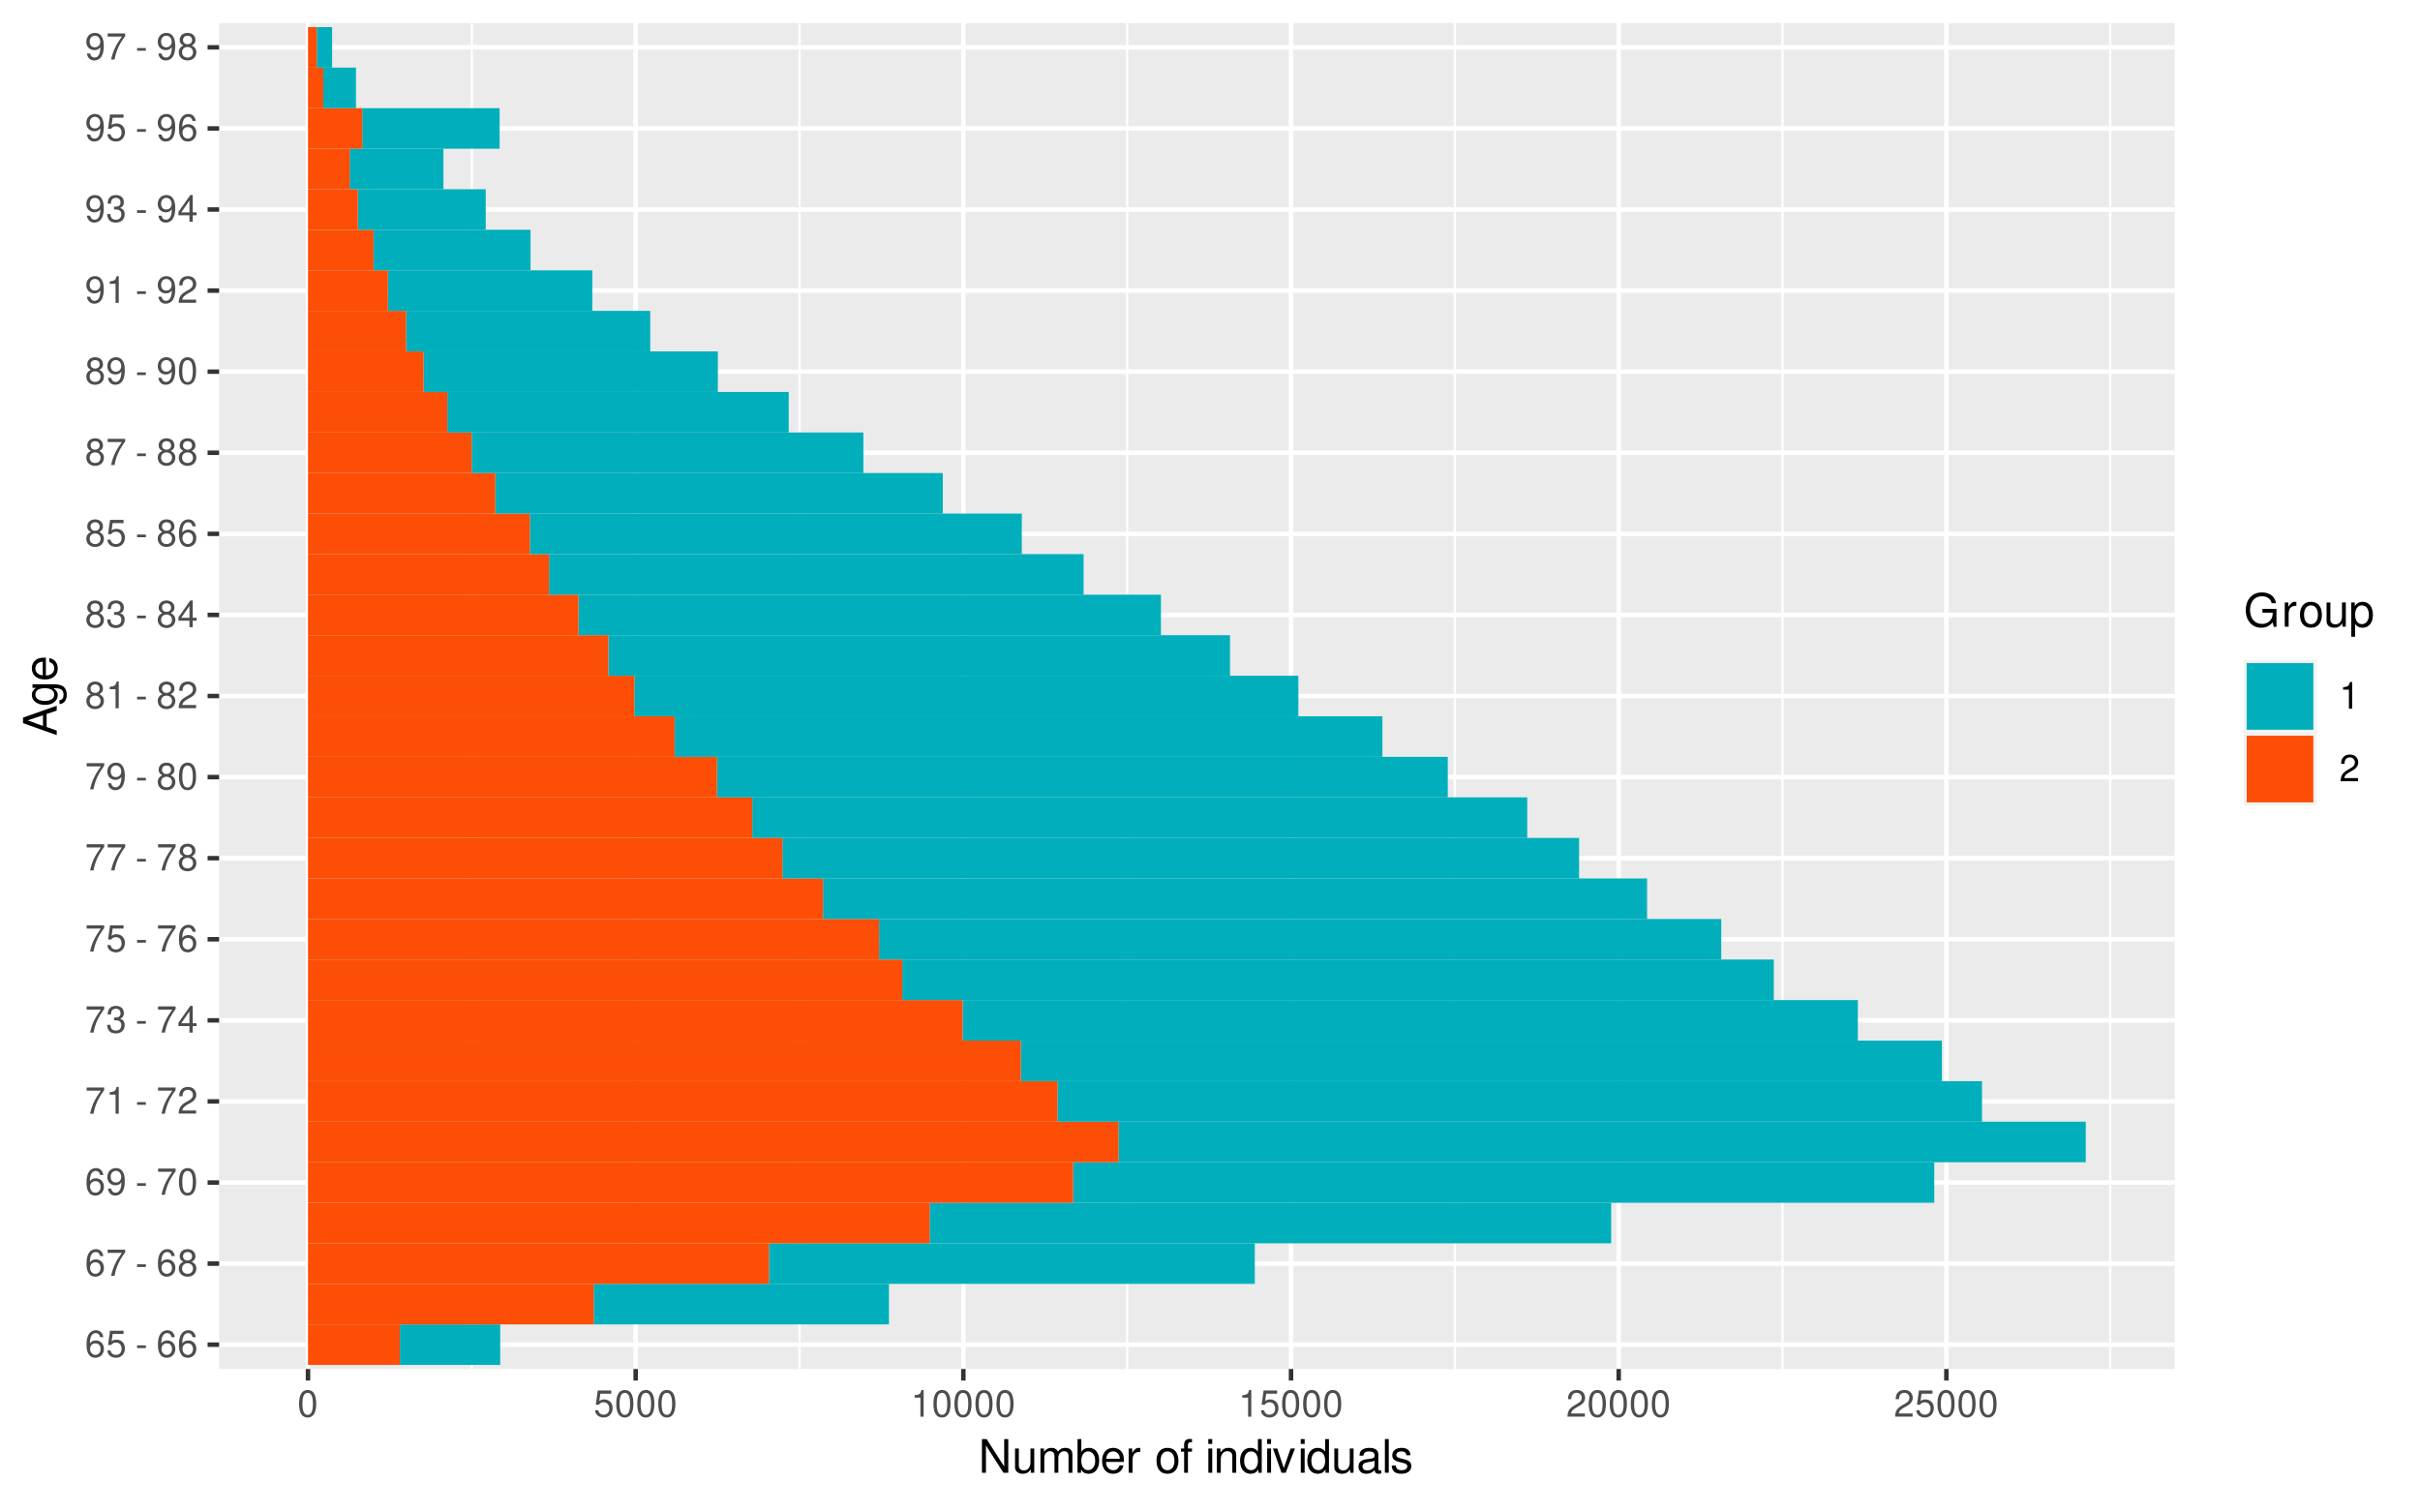 <?xml version="1.0" encoding="UTF-8"?>
<svg xmlns="http://www.w3.org/2000/svg" xmlns:xlink="http://www.w3.org/1999/xlink" width="576" height="360" viewBox="0 0 576 360">
<defs>
<g>
<g id="glyph-0-0">
<path d="M 4.375 -4.703 C 4.234 -5.75 3.562 -6.359 2.609 -6.359 C 1.922 -6.359 1.312 -6.031 0.938 -5.453 C 0.547 -4.828 0.375 -4.062 0.375 -2.906 C 0.375 -1.828 0.531 -1.156 0.906 -0.594 C 1.234 -0.078 1.781 0.203 2.469 0.203 C 3.656 0.203 4.516 -0.688 4.516 -1.922 C 4.516 -3.094 3.719 -3.922 2.609 -3.922 C 1.984 -3.922 1.5 -3.688 1.172 -3.234 C 1.172 -4.797 1.672 -5.672 2.562 -5.672 C 3.109 -5.672 3.484 -5.328 3.609 -4.703 Z M 2.5 -3.234 C 3.25 -3.234 3.719 -2.703 3.719 -1.859 C 3.719 -1.062 3.188 -0.484 2.484 -0.484 C 1.766 -0.484 1.219 -1.094 1.219 -1.906 C 1.219 -2.688 1.734 -3.234 2.5 -3.234 Z M 2.5 -3.234 "/>
</g>
<g id="glyph-0-1">
<path d="M 4.188 -6.234 L 0.969 -6.234 L 0.5 -2.844 L 1.219 -2.844 C 1.578 -3.266 1.875 -3.422 2.359 -3.422 C 3.203 -3.422 3.719 -2.844 3.719 -1.922 C 3.719 -1.031 3.203 -0.484 2.359 -0.484 C 1.688 -0.484 1.266 -0.828 1.078 -1.531 L 0.312 -1.531 C 0.406 -1.016 0.5 -0.781 0.688 -0.547 C 1.031 -0.078 1.672 0.203 2.375 0.203 C 3.641 0.203 4.516 -0.719 4.516 -2.031 C 4.516 -3.266 3.688 -4.109 2.5 -4.109 C 2.062 -4.109 1.703 -4 1.344 -3.734 L 1.594 -5.469 L 4.188 -5.469 Z M 4.188 -6.234 "/>
</g>
<g id="glyph-0-2">
</g>
<g id="glyph-0-3">
<path d="M 2.5 -2.75 L 0.406 -2.75 L 0.406 -2.109 L 2.5 -2.109 Z M 2.5 -2.75 "/>
</g>
<g id="glyph-0-4">
<path d="M 4.578 -6.234 L 0.406 -6.234 L 0.406 -5.469 L 3.781 -5.469 C 2.281 -3.359 1.688 -2.047 1.219 0 L 2.047 0 C 2.391 -2 3.172 -3.719 4.578 -5.594 Z M 4.578 -6.234 "/>
</g>
<g id="glyph-0-5">
<path d="M 3.438 -3.359 C 4.094 -3.75 4.297 -4.062 4.297 -4.656 C 4.297 -5.672 3.531 -6.359 2.422 -6.359 C 1.312 -6.359 0.547 -5.672 0.547 -4.672 C 0.547 -4.062 0.75 -3.75 1.391 -3.359 C 0.672 -2.984 0.328 -2.469 0.328 -1.766 C 0.328 -0.609 1.172 0.203 2.422 0.203 C 3.656 0.203 4.516 -0.609 4.516 -1.766 C 4.516 -2.469 4.156 -2.984 3.438 -3.359 Z M 2.422 -5.672 C 3.078 -5.672 3.5 -5.281 3.5 -4.641 C 3.5 -4.047 3.062 -3.656 2.422 -3.656 C 1.766 -3.656 1.344 -4.047 1.344 -4.656 C 1.344 -5.281 1.766 -5.672 2.422 -5.672 Z M 2.422 -3 C 3.188 -3 3.719 -2.484 3.719 -1.75 C 3.719 -0.984 3.203 -0.484 2.406 -0.484 C 1.641 -0.484 1.125 -1 1.125 -1.734 C 1.125 -2.5 1.641 -3 2.422 -3 Z M 2.422 -3 "/>
</g>
<g id="glyph-0-6">
<path d="M 0.469 -1.453 C 0.609 -0.406 1.281 0.203 2.234 0.203 C 2.922 0.203 3.547 -0.125 3.922 -0.703 C 4.297 -1.328 4.484 -2.109 4.484 -3.25 C 4.484 -4.328 4.312 -5 3.953 -5.562 C 3.609 -6.094 3.062 -6.359 2.375 -6.359 C 1.188 -6.359 0.328 -5.469 0.328 -4.234 C 0.328 -3.062 1.125 -2.25 2.25 -2.25 C 2.844 -2.25 3.281 -2.453 3.672 -2.938 C 3.672 -1.359 3.172 -0.484 2.281 -0.484 C 1.734 -0.484 1.359 -0.828 1.234 -1.453 Z M 2.359 -5.688 C 3.094 -5.688 3.641 -5.078 3.641 -4.25 C 3.641 -3.469 3.109 -2.922 2.344 -2.922 C 1.594 -2.922 1.125 -3.453 1.125 -4.297 C 1.125 -5.109 1.641 -5.688 2.359 -5.688 Z M 2.359 -5.688 "/>
</g>
<g id="glyph-0-7">
<path d="M 2.422 -6.359 C 1.844 -6.359 1.312 -6.094 0.984 -5.672 C 0.578 -5.109 0.375 -4.25 0.375 -3.078 C 0.375 -0.938 1.078 0.203 2.422 0.203 C 3.734 0.203 4.453 -0.938 4.453 -3.031 C 4.453 -4.25 4.266 -5.078 3.859 -5.672 C 3.531 -6.109 3.016 -6.359 2.422 -6.359 Z M 2.422 -5.672 C 3.25 -5.672 3.672 -4.828 3.672 -3.094 C 3.672 -1.281 3.266 -0.438 2.406 -0.438 C 1.578 -0.438 1.172 -1.312 1.172 -3.062 C 1.172 -4.828 1.578 -5.672 2.422 -5.672 Z M 2.422 -5.672 "/>
</g>
<g id="glyph-0-8">
<path d="M 2.281 -4.531 L 2.281 0 L 3.047 0 L 3.047 -6.359 L 2.547 -6.359 C 2.266 -5.391 2.094 -5.25 0.891 -5.094 L 0.891 -4.531 Z M 2.281 -4.531 "/>
</g>
<g id="glyph-0-9">
<path d="M 4.453 -0.766 L 1.172 -0.766 C 1.25 -1.297 1.531 -1.625 2.297 -2.094 L 3.172 -2.594 C 4.047 -3.062 4.5 -3.719 4.5 -4.5 C 4.5 -5.031 4.281 -5.531 3.922 -5.875 C 3.547 -6.203 3.094 -6.359 2.5 -6.359 C 1.703 -6.359 1.125 -6.078 0.781 -5.531 C 0.547 -5.203 0.453 -4.797 0.438 -4.156 L 1.219 -4.156 C 1.234 -4.594 1.297 -4.844 1.406 -5.062 C 1.594 -5.438 2 -5.688 2.469 -5.688 C 3.172 -5.688 3.703 -5.172 3.703 -4.484 C 3.703 -3.969 3.406 -3.531 2.859 -3.219 L 2.047 -2.75 C 0.75 -2 0.375 -1.406 0.297 -0.016 L 4.453 -0.016 Z M 4.453 -0.766 "/>
</g>
<g id="glyph-0-10">
<path d="M 1.938 -2.922 L 2.359 -2.922 C 3.203 -2.922 3.656 -2.531 3.656 -1.766 C 3.656 -0.969 3.172 -0.484 2.375 -0.484 C 1.516 -0.484 1.109 -0.922 1.062 -1.844 L 0.281 -1.844 C 0.312 -1.344 0.406 -1 0.547 -0.719 C 0.875 -0.109 1.484 0.203 2.344 0.203 C 3.625 0.203 4.453 -0.578 4.453 -1.781 C 4.453 -2.594 4.141 -3.031 3.391 -3.297 C 3.969 -3.531 4.266 -3.969 4.266 -4.609 C 4.266 -5.703 3.547 -6.359 2.359 -6.359 C 1.109 -6.359 0.438 -5.656 0.406 -4.312 L 1.188 -4.312 C 1.203 -4.703 1.234 -4.922 1.328 -5.109 C 1.5 -5.469 1.891 -5.688 2.375 -5.688 C 3.062 -5.688 3.469 -5.266 3.469 -4.578 C 3.469 -4.141 3.312 -3.859 2.969 -3.719 C 2.766 -3.625 2.484 -3.594 1.938 -3.578 Z M 1.938 -2.922 "/>
</g>
<g id="glyph-0-11">
<path d="M 2.875 -1.547 L 2.875 0 L 3.656 0 L 3.656 -1.547 L 4.578 -1.547 L 4.578 -2.234 L 3.656 -2.234 L 3.656 -6.359 L 3.078 -6.359 L 0.25 -2.359 L 0.25 -1.547 Z M 2.875 -2.234 L 0.922 -2.234 L 2.875 -5.047 Z M 2.875 -2.234 "/>
</g>
<g id="glyph-1-0">
<path d="M 7.109 -8.016 L 6.141 -8.016 L 6.141 -1.469 L 1.953 -8.016 L 0.844 -8.016 L 0.844 0 L 1.797 0 L 1.797 -6.5 L 5.953 0 L 7.109 0 Z M 7.109 -8.016 "/>
</g>
<g id="glyph-1-1">
<path d="M 5.297 0 L 5.297 -5.766 L 4.391 -5.766 L 4.391 -2.5 C 4.391 -1.312 3.766 -0.547 2.812 -0.547 C 2.094 -0.547 1.625 -0.984 1.625 -1.688 L 1.625 -5.766 L 0.719 -5.766 L 0.719 -1.312 C 0.719 -0.359 1.438 0.25 2.547 0.25 C 3.406 0.25 3.938 -0.047 4.484 -0.797 L 4.484 0 Z M 5.297 0 "/>
</g>
<g id="glyph-1-2">
<path d="M 0.766 -5.766 L 0.766 0 L 1.688 0 L 1.688 -3.625 C 1.688 -4.453 2.297 -5.125 3.047 -5.125 C 3.734 -5.125 4.109 -4.703 4.109 -3.969 L 4.109 0 L 5.031 0 L 5.031 -3.625 C 5.031 -4.453 5.641 -5.125 6.391 -5.125 C 7.062 -5.125 7.453 -4.703 7.453 -3.969 L 7.453 0 L 8.375 0 L 8.375 -4.328 C 8.375 -5.359 7.781 -5.922 6.703 -5.922 C 5.938 -5.922 5.484 -5.703 4.938 -5.047 C 4.594 -5.672 4.141 -5.922 3.391 -5.922 C 2.625 -5.922 2.094 -5.641 1.609 -4.953 L 1.609 -5.766 Z M 0.766 -5.766 "/>
</g>
<g id="glyph-1-3">
<path d="M 0.594 -8.016 L 0.594 0 L 1.422 0 L 1.422 -0.734 C 1.859 -0.062 2.438 0.25 3.25 0.25 C 4.766 0.25 5.75 -0.984 5.75 -2.906 C 5.75 -4.781 4.812 -5.922 3.281 -5.922 C 2.5 -5.922 1.938 -5.625 1.5 -4.984 L 1.5 -8.016 Z M 3.109 -5.078 C 4.141 -5.078 4.797 -4.188 4.797 -2.812 C 4.797 -1.5 4.109 -0.609 3.109 -0.609 C 2.141 -0.609 1.5 -1.484 1.5 -2.844 C 1.5 -4.188 2.141 -5.078 3.109 -5.078 Z M 3.109 -5.078 "/>
</g>
<g id="glyph-1-4">
<path d="M 5.641 -2.578 C 5.641 -3.453 5.578 -3.984 5.406 -4.406 C 5.031 -5.359 4.156 -5.922 3.078 -5.922 C 1.469 -5.922 0.438 -4.703 0.438 -2.812 C 0.438 -0.906 1.438 0.25 3.062 0.25 C 4.375 0.25 5.297 -0.5 5.516 -1.75 L 4.594 -1.75 C 4.344 -0.984 3.828 -0.594 3.094 -0.594 C 2.516 -0.594 2.016 -0.859 1.703 -1.344 C 1.484 -1.672 1.406 -2 1.391 -2.578 Z M 1.422 -3.328 C 1.5 -4.391 2.141 -5.078 3.062 -5.078 C 4 -5.078 4.656 -4.359 4.656 -3.328 Z M 1.422 -3.328 "/>
</g>
<g id="glyph-1-5">
<path d="M 0.766 -5.766 L 0.766 0 L 1.688 0 L 1.688 -2.984 C 1.688 -4.375 2.266 -5 3.531 -4.969 L 3.531 -5.891 C 3.375 -5.922 3.281 -5.922 3.172 -5.922 C 2.578 -5.922 2.141 -5.578 1.609 -4.719 L 1.609 -5.766 Z M 0.766 -5.766 "/>
</g>
<g id="glyph-1-6">
</g>
<g id="glyph-1-7">
<path d="M 2.984 -5.922 C 1.359 -5.922 0.391 -4.781 0.391 -2.844 C 0.391 -0.891 1.359 0.25 3 0.25 C 4.625 0.25 5.609 -0.906 5.609 -2.797 C 5.609 -4.797 4.656 -5.922 2.984 -5.922 Z M 3 -5.078 C 4.031 -5.078 4.656 -4.234 4.656 -2.812 C 4.656 -1.438 4.016 -0.594 3 -0.594 C 1.984 -0.594 1.359 -1.438 1.359 -2.844 C 1.359 -4.234 1.984 -5.078 3 -5.078 Z M 3 -5.078 "/>
</g>
<g id="glyph-1-8">
<path d="M 2.844 -5.766 L 1.875 -5.766 L 1.875 -6.672 C 1.875 -7.047 2.094 -7.25 2.516 -7.25 C 2.594 -7.25 2.625 -7.25 2.844 -7.234 L 2.844 -8 C 2.625 -8.047 2.516 -8.047 2.328 -8.047 C 1.469 -8.047 0.969 -7.562 0.969 -6.75 L 0.969 -5.766 L 0.203 -5.766 L 0.203 -5.016 L 0.969 -5.016 L 0.969 0 L 1.875 0 L 1.875 -5.016 L 2.844 -5.016 Z M 2.844 -5.766 "/>
</g>
<g id="glyph-1-9">
<path d="M 1.656 -5.766 L 0.734 -5.766 L 0.734 0 L 1.656 0 Z M 1.656 -8.016 L 0.719 -8.016 L 0.719 -6.859 L 1.656 -6.859 Z M 1.656 -8.016 "/>
</g>
<g id="glyph-1-10">
<path d="M 0.766 -5.766 L 0.766 0 L 1.688 0 L 1.688 -3.172 C 1.688 -4.359 2.312 -5.125 3.25 -5.125 C 3.984 -5.125 4.438 -4.688 4.438 -4 L 4.438 0 L 5.359 0 L 5.359 -4.359 C 5.359 -5.312 4.641 -5.922 3.531 -5.922 C 2.672 -5.922 2.125 -5.594 1.609 -4.797 L 1.609 -5.766 Z M 0.766 -5.766 "/>
</g>
<g id="glyph-1-11">
<path d="M 5.438 -8.016 L 4.531 -8.016 L 4.531 -5.031 C 4.141 -5.625 3.531 -5.922 2.766 -5.922 C 1.266 -5.922 0.281 -4.734 0.281 -2.891 C 0.281 -0.953 1.234 0.25 2.797 0.25 C 3.594 0.25 4.141 -0.047 4.625 -0.766 L 4.625 0 L 5.438 0 Z M 2.922 -5.078 C 3.906 -5.078 4.531 -4.203 4.531 -2.812 C 4.531 -1.484 3.891 -0.609 2.922 -0.609 C 1.906 -0.609 1.25 -1.5 1.25 -2.844 C 1.25 -4.188 1.906 -5.078 2.922 -5.078 Z M 2.922 -5.078 "/>
</g>
<g id="glyph-1-12">
<path d="M 3.141 0 L 5.344 -5.766 L 4.312 -5.766 L 2.688 -1.094 L 1.141 -5.766 L 0.109 -5.766 L 2.141 0 Z M 3.141 0 "/>
</g>
<g id="glyph-1-13">
<path d="M 5.891 -0.531 C 5.781 -0.516 5.734 -0.516 5.688 -0.516 C 5.375 -0.516 5.188 -0.688 5.188 -0.969 L 5.188 -4.359 C 5.188 -5.375 4.438 -5.922 3.031 -5.922 C 2.172 -5.922 1.5 -5.688 1.109 -5.266 C 0.844 -4.969 0.734 -4.625 0.719 -4.062 L 1.641 -4.062 C 1.719 -4.766 2.141 -5.078 2.984 -5.078 C 3.828 -5.078 4.281 -4.781 4.281 -4.219 L 4.281 -3.984 C 4.266 -3.594 4.062 -3.438 3.328 -3.344 C 2.031 -3.172 1.828 -3.141 1.469 -2.984 C 0.797 -2.703 0.469 -2.203 0.469 -1.453 C 0.469 -0.406 1.188 0.25 2.359 0.25 C 3.078 0.25 3.656 0 4.312 -0.594 C 4.375 0 4.656 0.25 5.266 0.25 C 5.453 0.25 5.578 0.234 5.891 0.156 Z M 4.281 -1.812 C 4.281 -1.5 4.188 -1.312 3.922 -1.062 C 3.547 -0.719 3.094 -0.547 2.547 -0.547 C 1.844 -0.547 1.422 -0.891 1.422 -1.469 C 1.422 -2.078 1.812 -2.391 2.812 -2.531 C 3.781 -2.656 3.969 -2.703 4.281 -2.844 Z M 4.281 -1.812 "/>
</g>
<g id="glyph-1-14">
<path d="M 1.672 -8.016 L 0.75 -8.016 L 0.75 0 L 1.672 0 Z M 1.672 -8.016 "/>
</g>
<g id="glyph-1-15">
<path d="M 4.812 -4.156 C 4.812 -5.297 4.062 -5.922 2.734 -5.922 C 1.391 -5.922 0.516 -5.234 0.516 -4.172 C 0.516 -3.266 0.984 -2.844 2.344 -2.516 L 3.203 -2.297 C 3.844 -2.141 4.094 -1.906 4.094 -1.5 C 4.094 -0.953 3.547 -0.594 2.75 -0.594 C 2.25 -0.594 1.844 -0.734 1.609 -0.984 C 1.469 -1.141 1.391 -1.312 1.344 -1.719 L 0.375 -1.719 C 0.422 -0.391 1.172 0.25 2.672 0.25 C 4.125 0.25 5.047 -0.469 5.047 -1.578 C 5.047 -2.438 4.562 -2.906 3.422 -3.172 L 2.547 -3.391 C 1.797 -3.562 1.469 -3.812 1.469 -4.219 C 1.469 -4.75 1.953 -5.078 2.688 -5.078 C 3.438 -5.078 3.828 -4.766 3.844 -4.156 Z M 4.812 -4.156 "/>
</g>
<g id="glyph-1-16">
<path d="M 7.797 -4.234 L 4.453 -4.234 L 4.453 -3.328 L 6.891 -3.328 L 6.891 -3.109 C 6.891 -1.688 5.844 -0.656 4.375 -0.656 C 3.562 -0.656 2.828 -0.953 2.359 -1.469 C 1.828 -2.031 1.5 -2.984 1.5 -3.984 C 1.5 -5.953 2.625 -7.25 4.328 -7.25 C 5.547 -7.25 6.422 -6.625 6.641 -5.594 L 7.688 -5.594 C 7.406 -7.219 6.172 -8.156 4.328 -8.156 C 3.359 -8.156 2.562 -7.891 1.938 -7.375 C 1 -6.609 0.484 -5.375 0.484 -3.922 C 0.484 -1.469 1.984 0.25 4.156 0.25 C 5.25 0.25 6.109 -0.156 6.891 -1.016 L 7.156 0.047 L 7.797 0.047 Z M 7.797 -4.234 "/>
</g>
<g id="glyph-1-17">
<path d="M 0.594 2.391 L 1.516 2.391 L 1.516 -0.609 C 2 -0.016 2.547 0.25 3.281 0.25 C 4.781 0.25 5.75 -0.953 5.75 -2.781 C 5.75 -4.719 4.812 -5.922 3.281 -5.922 C 2.5 -5.922 1.875 -5.578 1.438 -4.891 L 1.438 -5.766 L 0.594 -5.766 Z M 3.125 -5.078 C 4.141 -5.078 4.797 -4.188 4.797 -2.812 C 4.797 -1.5 4.125 -0.609 3.125 -0.609 C 2.141 -0.609 1.516 -1.484 1.516 -2.844 C 1.516 -4.188 2.141 -5.078 3.125 -5.078 Z M 3.125 -5.078 "/>
</g>
<g id="glyph-2-0">
<path d="M -2.406 -5.219 L 0 -6.031 L 0 -7.188 L -8.016 -4.359 L -8.016 -3.047 L 0 -0.188 L 0 -1.281 L -2.406 -2.125 Z M -3.266 -4.922 L -3.266 -2.375 L -6.922 -3.703 Z M -3.266 -4.922 "/>
</g>
<g id="glyph-2-1">
<path d="M -5.766 -4.438 L -4.922 -4.438 C -5.625 -3.984 -5.922 -3.469 -5.922 -2.75 C -5.922 -1.359 -4.625 -0.391 -2.781 -0.391 C -1.812 -0.391 -1.109 -0.609 -0.531 -1.109 C -0.016 -1.547 0.25 -2.094 0.25 -2.688 C 0.25 -3.375 -0.062 -3.875 -0.781 -4.359 L -0.484 -4.359 C 1.062 -4.359 1.625 -3.922 1.625 -2.781 C 1.625 -2 1.312 -1.594 0.656 -1.5 L 0.656 -0.578 C 1.734 -0.656 2.391 -1.5 2.391 -2.766 C 2.391 -3.609 2.125 -4.312 1.656 -4.688 C 1.125 -5.125 0.406 -5.297 -0.953 -5.297 L -5.766 -5.297 Z M -5.078 -2.844 C -5.078 -3.812 -4.266 -4.359 -2.812 -4.359 C -1.406 -4.359 -0.594 -3.797 -0.594 -2.844 C -0.594 -1.891 -1.422 -1.344 -2.844 -1.344 C -4.25 -1.344 -5.078 -1.891 -5.078 -2.844 Z M -5.078 -2.844 "/>
</g>
<g id="glyph-2-2">
<path d="M -2.578 -5.641 C -3.453 -5.641 -3.984 -5.578 -4.406 -5.406 C -5.359 -5.031 -5.922 -4.156 -5.922 -3.078 C -5.922 -1.469 -4.703 -0.438 -2.812 -0.438 C -0.906 -0.438 0.25 -1.438 0.25 -3.062 C 0.25 -4.375 -0.5 -5.297 -1.75 -5.516 L -1.75 -4.594 C -0.984 -4.344 -0.594 -3.828 -0.594 -3.094 C -0.594 -2.516 -0.859 -2.016 -1.344 -1.703 C -1.672 -1.484 -2 -1.406 -2.578 -1.391 Z M -3.328 -1.422 C -4.391 -1.5 -5.078 -2.141 -5.078 -3.062 C -5.078 -4 -4.359 -4.656 -3.328 -4.656 Z M -3.328 -1.422 "/>
</g>
</g>
<clipPath id="clip-0">
<path clip-rule="nonzero" d="M 52.152 5.48 L 517.605 5.48 L 517.605 325.852 L 52.152 325.852 Z M 52.152 5.48 "/>
</clipPath>
<clipPath id="clip-1">
<path clip-rule="nonzero" d="M 112 5.48 L 113 5.48 L 113 325.852 L 112 325.852 Z M 112 5.48 "/>
</clipPath>
<clipPath id="clip-2">
<path clip-rule="nonzero" d="M 190 5.48 L 191 5.48 L 191 325.852 L 190 325.852 Z M 190 5.48 "/>
</clipPath>
<clipPath id="clip-3">
<path clip-rule="nonzero" d="M 268 5.48 L 269 5.48 L 269 325.852 L 268 325.852 Z M 268 5.48 "/>
</clipPath>
<clipPath id="clip-4">
<path clip-rule="nonzero" d="M 346 5.48 L 347 5.48 L 347 325.852 L 346 325.852 Z M 346 5.48 "/>
</clipPath>
<clipPath id="clip-5">
<path clip-rule="nonzero" d="M 424 5.48 L 425 5.48 L 425 325.852 L 424 325.852 Z M 424 5.48 "/>
</clipPath>
<clipPath id="clip-6">
<path clip-rule="nonzero" d="M 502 5.48 L 503 5.48 L 503 325.852 L 502 325.852 Z M 502 5.48 "/>
</clipPath>
<clipPath id="clip-7">
<path clip-rule="nonzero" d="M 52.152 319 L 517.605 319 L 517.605 321 L 52.152 321 Z M 52.152 319 "/>
</clipPath>
<clipPath id="clip-8">
<path clip-rule="nonzero" d="M 52.152 300 L 517.605 300 L 517.605 302 L 52.152 302 Z M 52.152 300 "/>
</clipPath>
<clipPath id="clip-9">
<path clip-rule="nonzero" d="M 52.152 280 L 517.605 280 L 517.605 282 L 52.152 282 Z M 52.152 280 "/>
</clipPath>
<clipPath id="clip-10">
<path clip-rule="nonzero" d="M 52.152 261 L 517.605 261 L 517.605 263 L 52.152 263 Z M 52.152 261 "/>
</clipPath>
<clipPath id="clip-11">
<path clip-rule="nonzero" d="M 52.152 242 L 517.605 242 L 517.605 244 L 52.152 244 Z M 52.152 242 "/>
</clipPath>
<clipPath id="clip-12">
<path clip-rule="nonzero" d="M 52.152 223 L 517.605 223 L 517.605 225 L 52.152 225 Z M 52.152 223 "/>
</clipPath>
<clipPath id="clip-13">
<path clip-rule="nonzero" d="M 52.152 203 L 517.605 203 L 517.605 205 L 52.152 205 Z M 52.152 203 "/>
</clipPath>
<clipPath id="clip-14">
<path clip-rule="nonzero" d="M 52.152 184 L 517.605 184 L 517.605 186 L 52.152 186 Z M 52.152 184 "/>
</clipPath>
<clipPath id="clip-15">
<path clip-rule="nonzero" d="M 52.152 165 L 517.605 165 L 517.605 167 L 52.152 167 Z M 52.152 165 "/>
</clipPath>
<clipPath id="clip-16">
<path clip-rule="nonzero" d="M 52.152 145 L 517.605 145 L 517.605 147 L 52.152 147 Z M 52.152 145 "/>
</clipPath>
<clipPath id="clip-17">
<path clip-rule="nonzero" d="M 52.152 126 L 517.605 126 L 517.605 128 L 52.152 128 Z M 52.152 126 "/>
</clipPath>
<clipPath id="clip-18">
<path clip-rule="nonzero" d="M 52.152 107 L 517.605 107 L 517.605 109 L 52.152 109 Z M 52.152 107 "/>
</clipPath>
<clipPath id="clip-19">
<path clip-rule="nonzero" d="M 52.152 87 L 517.605 87 L 517.605 90 L 52.152 90 Z M 52.152 87 "/>
</clipPath>
<clipPath id="clip-20">
<path clip-rule="nonzero" d="M 52.152 68 L 517.605 68 L 517.605 70 L 52.152 70 Z M 52.152 68 "/>
</clipPath>
<clipPath id="clip-21">
<path clip-rule="nonzero" d="M 52.152 49 L 517.605 49 L 517.605 51 L 52.152 51 Z M 52.152 49 "/>
</clipPath>
<clipPath id="clip-22">
<path clip-rule="nonzero" d="M 52.152 30 L 517.605 30 L 517.605 32 L 52.152 32 Z M 52.152 30 "/>
</clipPath>
<clipPath id="clip-23">
<path clip-rule="nonzero" d="M 52.152 10 L 517.605 10 L 517.605 12 L 52.152 12 Z M 52.152 10 "/>
</clipPath>
<clipPath id="clip-24">
<path clip-rule="nonzero" d="M 72 5.48 L 74 5.48 L 74 325.852 L 72 325.852 Z M 72 5.48 "/>
</clipPath>
<clipPath id="clip-25">
<path clip-rule="nonzero" d="M 150 5.48 L 152 5.48 L 152 325.852 L 150 325.852 Z M 150 5.48 "/>
</clipPath>
<clipPath id="clip-26">
<path clip-rule="nonzero" d="M 228 5.48 L 230 5.48 L 230 325.852 L 228 325.852 Z M 228 5.48 "/>
</clipPath>
<clipPath id="clip-27">
<path clip-rule="nonzero" d="M 306 5.48 L 308 5.48 L 308 325.852 L 306 325.852 Z M 306 5.48 "/>
</clipPath>
<clipPath id="clip-28">
<path clip-rule="nonzero" d="M 384 5.48 L 386 5.48 L 386 325.852 L 384 325.852 Z M 384 5.48 "/>
</clipPath>
<clipPath id="clip-29">
<path clip-rule="nonzero" d="M 462 5.48 L 464 5.48 L 464 325.852 L 462 325.852 Z M 462 5.48 "/>
</clipPath>
</defs>
<rect x="-57.6" y="-36" width="691.2" height="432" fill="rgb(100%, 100%, 100%)" fill-opacity="1"/>
<rect x="-57.6" y="-36" width="691.2" height="432" fill="rgb(100%, 100%, 100%)" fill-opacity="1"/>
<path fill="none" stroke-width="1.067" stroke-linecap="round" stroke-linejoin="round" stroke="rgb(100%, 100%, 100%)" stroke-opacity="1" stroke-miterlimit="10" d="M 0 360 L 576 360 L 576 0 L 0 0 Z M 0 360 "/>
<g clip-path="url(#clip-0)">
<path fill-rule="nonzero" fill="rgb(92.157%, 92.157%, 92.157%)" fill-opacity="1" d="M 52.152 325.848 L 517.605 325.848 L 517.605 5.477 L 52.152 5.477 Z M 52.152 325.848 "/>
</g>
<g clip-path="url(#clip-1)">
<path fill="none" stroke-width="0.533" stroke-linecap="butt" stroke-linejoin="round" stroke="rgb(100%, 100%, 100%)" stroke-opacity="1" stroke-miterlimit="10" d="M 112.305 325.848 L 112.305 5.48 "/>
</g>
<g clip-path="url(#clip-2)">
<path fill="none" stroke-width="0.533" stroke-linecap="butt" stroke-linejoin="round" stroke="rgb(100%, 100%, 100%)" stroke-opacity="1" stroke-miterlimit="10" d="M 190.297 325.848 L 190.297 5.48 "/>
</g>
<g clip-path="url(#clip-3)">
<path fill="none" stroke-width="0.533" stroke-linecap="butt" stroke-linejoin="round" stroke="rgb(100%, 100%, 100%)" stroke-opacity="1" stroke-miterlimit="10" d="M 268.289 325.848 L 268.289 5.48 "/>
</g>
<g clip-path="url(#clip-4)">
<path fill="none" stroke-width="0.533" stroke-linecap="butt" stroke-linejoin="round" stroke="rgb(100%, 100%, 100%)" stroke-opacity="1" stroke-miterlimit="10" d="M 346.281 325.848 L 346.281 5.48 "/>
</g>
<g clip-path="url(#clip-5)">
<path fill="none" stroke-width="0.533" stroke-linecap="butt" stroke-linejoin="round" stroke="rgb(100%, 100%, 100%)" stroke-opacity="1" stroke-miterlimit="10" d="M 424.273 325.848 L 424.273 5.48 "/>
</g>
<g clip-path="url(#clip-6)">
<path fill="none" stroke-width="0.533" stroke-linecap="butt" stroke-linejoin="round" stroke="rgb(100%, 100%, 100%)" stroke-opacity="1" stroke-miterlimit="10" d="M 502.266 325.848 L 502.266 5.48 "/>
</g>
<g clip-path="url(#clip-7)">
<path fill="none" stroke-width="1.067" stroke-linecap="butt" stroke-linejoin="round" stroke="rgb(100%, 100%, 100%)" stroke-opacity="1" stroke-miterlimit="10" d="M 52.152 320.059 L 517.602 320.059 "/>
</g>
<g clip-path="url(#clip-8)">
<path fill="none" stroke-width="1.067" stroke-linecap="butt" stroke-linejoin="round" stroke="rgb(100%, 100%, 100%)" stroke-opacity="1" stroke-miterlimit="10" d="M 52.152 300.762 L 517.602 300.762 "/>
</g>
<g clip-path="url(#clip-9)">
<path fill="none" stroke-width="1.067" stroke-linecap="butt" stroke-linejoin="round" stroke="rgb(100%, 100%, 100%)" stroke-opacity="1" stroke-miterlimit="10" d="M 52.152 281.461 L 517.602 281.461 "/>
</g>
<g clip-path="url(#clip-10)">
<path fill="none" stroke-width="1.067" stroke-linecap="butt" stroke-linejoin="round" stroke="rgb(100%, 100%, 100%)" stroke-opacity="1" stroke-miterlimit="10" d="M 52.152 262.16 L 517.602 262.16 "/>
</g>
<g clip-path="url(#clip-11)">
<path fill="none" stroke-width="1.067" stroke-linecap="butt" stroke-linejoin="round" stroke="rgb(100%, 100%, 100%)" stroke-opacity="1" stroke-miterlimit="10" d="M 52.152 242.863 L 517.602 242.863 "/>
</g>
<g clip-path="url(#clip-12)">
<path fill="none" stroke-width="1.067" stroke-linecap="butt" stroke-linejoin="round" stroke="rgb(100%, 100%, 100%)" stroke-opacity="1" stroke-miterlimit="10" d="M 52.152 223.562 L 517.602 223.562 "/>
</g>
<g clip-path="url(#clip-13)">
<path fill="none" stroke-width="1.067" stroke-linecap="butt" stroke-linejoin="round" stroke="rgb(100%, 100%, 100%)" stroke-opacity="1" stroke-miterlimit="10" d="M 52.152 204.262 L 517.602 204.262 "/>
</g>
<g clip-path="url(#clip-14)">
<path fill="none" stroke-width="1.067" stroke-linecap="butt" stroke-linejoin="round" stroke="rgb(100%, 100%, 100%)" stroke-opacity="1" stroke-miterlimit="10" d="M 52.152 184.965 L 517.602 184.965 "/>
</g>
<g clip-path="url(#clip-15)">
<path fill="none" stroke-width="1.067" stroke-linecap="butt" stroke-linejoin="round" stroke="rgb(100%, 100%, 100%)" stroke-opacity="1" stroke-miterlimit="10" d="M 52.152 165.664 L 517.602 165.664 "/>
</g>
<g clip-path="url(#clip-16)">
<path fill="none" stroke-width="1.067" stroke-linecap="butt" stroke-linejoin="round" stroke="rgb(100%, 100%, 100%)" stroke-opacity="1" stroke-miterlimit="10" d="M 52.152 146.363 L 517.602 146.363 "/>
</g>
<g clip-path="url(#clip-17)">
<path fill="none" stroke-width="1.067" stroke-linecap="butt" stroke-linejoin="round" stroke="rgb(100%, 100%, 100%)" stroke-opacity="1" stroke-miterlimit="10" d="M 52.152 127.066 L 517.602 127.066 "/>
</g>
<g clip-path="url(#clip-18)">
<path fill="none" stroke-width="1.067" stroke-linecap="butt" stroke-linejoin="round" stroke="rgb(100%, 100%, 100%)" stroke-opacity="1" stroke-miterlimit="10" d="M 52.152 107.766 L 517.602 107.766 "/>
</g>
<g clip-path="url(#clip-19)">
<path fill="none" stroke-width="1.067" stroke-linecap="butt" stroke-linejoin="round" stroke="rgb(100%, 100%, 100%)" stroke-opacity="1" stroke-miterlimit="10" d="M 52.152 88.469 L 517.602 88.469 "/>
</g>
<g clip-path="url(#clip-20)">
<path fill="none" stroke-width="1.067" stroke-linecap="butt" stroke-linejoin="round" stroke="rgb(100%, 100%, 100%)" stroke-opacity="1" stroke-miterlimit="10" d="M 52.152 69.168 L 517.602 69.168 "/>
</g>
<g clip-path="url(#clip-21)">
<path fill="none" stroke-width="1.067" stroke-linecap="butt" stroke-linejoin="round" stroke="rgb(100%, 100%, 100%)" stroke-opacity="1" stroke-miterlimit="10" d="M 52.152 49.867 L 517.602 49.867 "/>
</g>
<g clip-path="url(#clip-22)">
<path fill="none" stroke-width="1.067" stroke-linecap="butt" stroke-linejoin="round" stroke="rgb(100%, 100%, 100%)" stroke-opacity="1" stroke-miterlimit="10" d="M 52.152 30.57 L 517.602 30.57 "/>
</g>
<g clip-path="url(#clip-23)">
<path fill="none" stroke-width="1.067" stroke-linecap="butt" stroke-linejoin="round" stroke="rgb(100%, 100%, 100%)" stroke-opacity="1" stroke-miterlimit="10" d="M 52.152 11.27 L 517.602 11.27 "/>
</g>
<g clip-path="url(#clip-24)">
<path fill="none" stroke-width="1.067" stroke-linecap="butt" stroke-linejoin="round" stroke="rgb(100%, 100%, 100%)" stroke-opacity="1" stroke-miterlimit="10" d="M 73.309 325.848 L 73.309 5.48 "/>
</g>
<g clip-path="url(#clip-25)">
<path fill="none" stroke-width="1.067" stroke-linecap="butt" stroke-linejoin="round" stroke="rgb(100%, 100%, 100%)" stroke-opacity="1" stroke-miterlimit="10" d="M 151.301 325.848 L 151.301 5.48 "/>
</g>
<g clip-path="url(#clip-26)">
<path fill="none" stroke-width="1.067" stroke-linecap="butt" stroke-linejoin="round" stroke="rgb(100%, 100%, 100%)" stroke-opacity="1" stroke-miterlimit="10" d="M 229.293 325.848 L 229.293 5.48 "/>
</g>
<g clip-path="url(#clip-27)">
<path fill="none" stroke-width="1.067" stroke-linecap="butt" stroke-linejoin="round" stroke="rgb(100%, 100%, 100%)" stroke-opacity="1" stroke-miterlimit="10" d="M 307.285 325.848 L 307.285 5.48 "/>
</g>
<g clip-path="url(#clip-28)">
<path fill="none" stroke-width="1.067" stroke-linecap="butt" stroke-linejoin="round" stroke="rgb(100%, 100%, 100%)" stroke-opacity="1" stroke-miterlimit="10" d="M 385.277 325.848 L 385.277 5.48 "/>
</g>
<g clip-path="url(#clip-29)">
<path fill="none" stroke-width="1.067" stroke-linecap="butt" stroke-linejoin="round" stroke="rgb(100%, 100%, 100%)" stroke-opacity="1" stroke-miterlimit="10" d="M 463.27 325.848 L 463.27 5.48 "/>
</g>
<path fill-rule="nonzero" fill="rgb(0%, 68.627%, 73.333%)" fill-opacity="1" d="M 95.176 324.883 L 119.059 324.883 L 119.059 315.234 L 95.176 315.234 Z M 95.176 324.883 "/>
<path fill-rule="nonzero" fill="rgb(98.824%, 30.588%, 2.745%)" fill-opacity="1" d="M 73.309 324.883 L 95.176 324.883 L 95.176 315.234 L 73.309 315.234 Z M 73.309 324.883 "/>
<path fill-rule="nonzero" fill="rgb(0%, 68.627%, 73.333%)" fill-opacity="1" d="M 141.316 315.234 L 211.586 315.234 L 211.586 305.586 L 141.316 305.586 Z M 141.316 315.234 "/>
<path fill-rule="nonzero" fill="rgb(98.824%, 30.588%, 2.745%)" fill-opacity="1" d="M 73.309 315.234 L 141.316 315.234 L 141.316 305.586 L 73.309 305.586 Z M 73.309 315.234 "/>
<path fill-rule="nonzero" fill="rgb(0%, 68.627%, 73.333%)" fill-opacity="1" d="M 183.027 305.586 L 298.66 305.586 L 298.66 295.938 L 183.027 295.938 Z M 183.027 305.586 "/>
<path fill-rule="nonzero" fill="rgb(98.824%, 30.588%, 2.745%)" fill-opacity="1" d="M 73.309 305.586 L 183.027 305.586 L 183.027 295.938 L 73.309 295.938 Z M 73.309 305.586 "/>
<path fill-rule="nonzero" fill="rgb(0%, 68.627%, 73.333%)" fill-opacity="1" d="M 221.273 295.934 L 383.48 295.934 L 383.48 286.285 L 221.273 286.285 Z M 221.273 295.934 "/>
<path fill-rule="nonzero" fill="rgb(98.824%, 30.588%, 2.745%)" fill-opacity="1" d="M 73.309 295.934 L 221.273 295.934 L 221.273 286.285 L 73.309 286.285 Z M 73.309 295.934 "/>
<path fill-rule="nonzero" fill="rgb(0%, 68.627%, 73.333%)" fill-opacity="1" d="M 255.418 286.285 L 460.383 286.285 L 460.383 276.637 L 255.418 276.637 Z M 255.418 286.285 "/>
<path fill-rule="nonzero" fill="rgb(98.824%, 30.588%, 2.745%)" fill-opacity="1" d="M 73.309 286.285 L 255.422 286.285 L 255.422 276.637 L 73.309 276.637 Z M 73.309 286.285 "/>
<path fill-rule="nonzero" fill="rgb(0%, 68.627%, 73.333%)" fill-opacity="1" d="M 266.215 276.637 L 496.449 276.637 L 496.449 266.988 L 266.215 266.988 Z M 266.215 276.637 "/>
<path fill-rule="nonzero" fill="rgb(98.824%, 30.588%, 2.745%)" fill-opacity="1" d="M 73.309 276.637 L 266.215 276.637 L 266.215 266.988 L 73.309 266.988 Z M 73.309 276.637 "/>
<path fill-rule="nonzero" fill="rgb(0%, 68.627%, 73.333%)" fill-opacity="1" d="M 251.691 266.984 L 471.754 266.984 L 471.754 257.336 L 251.691 257.336 Z M 251.691 266.984 "/>
<path fill-rule="nonzero" fill="rgb(98.824%, 30.588%, 2.745%)" fill-opacity="1" d="M 73.309 266.984 L 251.691 266.984 L 251.691 257.336 L 73.309 257.336 Z M 73.309 266.984 "/>
<path fill-rule="nonzero" fill="rgb(0%, 68.627%, 73.333%)" fill-opacity="1" d="M 242.957 257.336 L 462.207 257.336 L 462.207 247.688 L 242.957 247.688 Z M 242.957 257.336 "/>
<path fill-rule="nonzero" fill="rgb(98.824%, 30.588%, 2.745%)" fill-opacity="1" d="M 73.309 257.336 L 242.957 257.336 L 242.957 247.688 L 73.309 247.688 Z M 73.309 257.336 "/>
<path fill-rule="nonzero" fill="rgb(0%, 68.627%, 73.333%)" fill-opacity="1" d="M 229.121 247.688 L 442.195 247.688 L 442.195 238.039 L 229.121 238.039 Z M 229.121 247.688 "/>
<path fill-rule="nonzero" fill="rgb(98.824%, 30.588%, 2.745%)" fill-opacity="1" d="M 73.309 247.688 L 229.121 247.688 L 229.121 238.039 L 73.309 238.039 Z M 73.309 247.688 "/>
<path fill-rule="nonzero" fill="rgb(0%, 68.627%, 73.333%)" fill-opacity="1" d="M 214.754 238.035 L 422.195 238.035 L 422.195 228.387 L 214.754 228.387 Z M 214.754 238.035 "/>
<path fill-rule="nonzero" fill="rgb(98.824%, 30.588%, 2.745%)" fill-opacity="1" d="M 73.309 238.035 L 214.754 238.035 L 214.754 228.387 L 73.309 228.387 Z M 73.309 238.035 "/>
<path fill-rule="nonzero" fill="rgb(0%, 68.627%, 73.333%)" fill-opacity="1" d="M 209.23 228.387 L 409.688 228.387 L 409.688 218.738 L 209.23 218.738 Z M 209.23 228.387 "/>
<path fill-rule="nonzero" fill="rgb(98.824%, 30.588%, 2.745%)" fill-opacity="1" d="M 73.309 228.387 L 209.234 228.387 L 209.234 218.738 L 73.309 218.738 Z M 73.309 228.387 "/>
<path fill-rule="nonzero" fill="rgb(0%, 68.627%, 73.333%)" fill-opacity="1" d="M 195.895 218.738 L 392.027 218.738 L 392.027 209.09 L 195.895 209.09 Z M 195.895 218.738 "/>
<path fill-rule="nonzero" fill="rgb(98.824%, 30.588%, 2.745%)" fill-opacity="1" d="M 73.309 218.738 L 195.898 218.738 L 195.898 209.09 L 73.309 209.09 Z M 73.309 218.738 "/>
<path fill-rule="nonzero" fill="rgb(0%, 68.627%, 73.333%)" fill-opacity="1" d="M 186.223 209.09 L 375.852 209.09 L 375.852 199.441 L 186.223 199.441 Z M 186.223 209.09 "/>
<path fill-rule="nonzero" fill="rgb(98.824%, 30.588%, 2.745%)" fill-opacity="1" d="M 73.309 209.09 L 186.227 209.09 L 186.227 199.441 L 73.309 199.441 Z M 73.309 209.09 "/>
<path fill-rule="nonzero" fill="rgb(0%, 68.627%, 73.333%)" fill-opacity="1" d="M 179.051 199.438 L 363.504 199.438 L 363.504 189.789 L 179.051 189.789 Z M 179.051 199.438 "/>
<path fill-rule="nonzero" fill="rgb(98.824%, 30.588%, 2.745%)" fill-opacity="1" d="M 73.309 199.438 L 179.051 199.438 L 179.051 189.789 L 73.309 189.789 Z M 73.309 199.438 "/>
<path fill-rule="nonzero" fill="rgb(0%, 68.627%, 73.333%)" fill-opacity="1" d="M 170.656 189.789 L 344.594 189.789 L 344.594 180.141 L 170.656 180.141 Z M 170.656 189.789 "/>
<path fill-rule="nonzero" fill="rgb(98.824%, 30.588%, 2.745%)" fill-opacity="1" d="M 73.309 189.789 L 170.66 189.789 L 170.66 180.141 L 73.309 180.141 Z M 73.309 189.789 "/>
<path fill-rule="nonzero" fill="rgb(0%, 68.627%, 73.333%)" fill-opacity="1" d="M 160.566 180.141 L 329.031 180.141 L 329.031 170.492 L 160.566 170.492 Z M 160.566 180.141 "/>
<path fill-rule="nonzero" fill="rgb(98.824%, 30.588%, 2.745%)" fill-opacity="1" d="M 73.309 180.141 L 160.566 180.141 L 160.566 170.492 L 73.309 170.492 Z M 73.309 180.141 "/>
<path fill-rule="nonzero" fill="rgb(0%, 68.627%, 73.333%)" fill-opacity="1" d="M 150.988 170.488 L 309.031 170.488 L 309.031 160.84 L 150.988 160.84 Z M 150.988 170.488 "/>
<path fill-rule="nonzero" fill="rgb(98.824%, 30.588%, 2.745%)" fill-opacity="1" d="M 73.309 170.488 L 150.988 170.488 L 150.988 160.84 L 73.309 160.84 Z M 73.309 170.488 "/>
<path fill-rule="nonzero" fill="rgb(0%, 68.627%, 73.333%)" fill-opacity="1" d="M 144.812 160.84 L 292.762 160.84 L 292.762 151.191 L 144.812 151.191 Z M 144.812 160.84 "/>
<path fill-rule="nonzero" fill="rgb(98.824%, 30.588%, 2.745%)" fill-opacity="1" d="M 73.309 160.84 L 144.812 160.84 L 144.812 151.191 L 73.309 151.191 Z M 73.309 160.84 "/>
<path fill-rule="nonzero" fill="rgb(0%, 68.627%, 73.333%)" fill-opacity="1" d="M 137.684 151.191 L 276.324 151.191 L 276.324 141.543 L 137.684 141.543 Z M 137.684 151.191 "/>
<path fill-rule="nonzero" fill="rgb(98.824%, 30.588%, 2.745%)" fill-opacity="1" d="M 73.309 151.191 L 137.684 151.191 L 137.684 141.543 L 73.309 141.543 Z M 73.309 151.191 "/>
<path fill-rule="nonzero" fill="rgb(0%, 68.627%, 73.333%)" fill-opacity="1" d="M 130.68 141.539 L 257.914 141.539 L 257.914 131.891 L 130.68 131.891 Z M 130.68 141.539 "/>
<path fill-rule="nonzero" fill="rgb(98.824%, 30.588%, 2.745%)" fill-opacity="1" d="M 73.309 141.539 L 130.68 141.539 L 130.68 131.891 L 73.309 131.891 Z M 73.309 141.539 "/>
<path fill-rule="nonzero" fill="rgb(0%, 68.627%, 73.333%)" fill-opacity="1" d="M 126.109 131.891 L 243.207 131.891 L 243.207 122.242 L 126.109 122.242 Z M 126.109 131.891 "/>
<path fill-rule="nonzero" fill="rgb(98.824%, 30.588%, 2.745%)" fill-opacity="1" d="M 73.309 131.891 L 126.109 131.891 L 126.109 122.242 L 73.309 122.242 Z M 73.309 131.891 "/>
<path fill-rule="nonzero" fill="rgb(0%, 68.627%, 73.333%)" fill-opacity="1" d="M 117.887 122.242 L 224.395 122.242 L 224.395 112.594 L 117.887 112.594 Z M 117.887 122.242 "/>
<path fill-rule="nonzero" fill="rgb(98.824%, 30.588%, 2.745%)" fill-opacity="1" d="M 73.309 122.242 L 117.891 122.242 L 117.891 112.594 L 73.309 112.594 Z M 73.309 122.242 "/>
<path fill-rule="nonzero" fill="rgb(0%, 68.627%, 73.333%)" fill-opacity="1" d="M 112.258 112.59 L 205.504 112.59 L 205.504 102.941 L 112.258 102.941 Z M 112.258 112.59 "/>
<path fill-rule="nonzero" fill="rgb(98.824%, 30.588%, 2.745%)" fill-opacity="1" d="M 73.309 112.59 L 112.258 112.59 L 112.258 102.941 L 73.309 102.941 Z M 73.309 112.59 "/>
<path fill-rule="nonzero" fill="rgb(0%, 68.627%, 73.333%)" fill-opacity="1" d="M 106.484 102.941 L 187.723 102.941 L 187.723 93.293 L 106.484 93.293 Z M 106.484 102.941 "/>
<path fill-rule="nonzero" fill="rgb(98.824%, 30.588%, 2.745%)" fill-opacity="1" d="M 73.309 102.941 L 106.488 102.941 L 106.488 93.293 L 73.309 93.293 Z M 73.309 102.941 "/>
<path fill-rule="nonzero" fill="rgb(0%, 68.627%, 73.333%)" fill-opacity="1" d="M 100.809 93.293 L 170.859 93.293 L 170.859 83.645 L 100.809 83.645 Z M 100.809 93.293 "/>
<path fill-rule="nonzero" fill="rgb(98.824%, 30.588%, 2.745%)" fill-opacity="1" d="M 73.309 93.293 L 100.809 93.293 L 100.809 83.645 L 73.309 83.645 Z M 73.309 93.293 "/>
<path fill-rule="nonzero" fill="rgb(0%, 68.627%, 73.333%)" fill-opacity="1" d="M 96.645 83.641 L 154.766 83.641 L 154.766 73.992 L 96.645 73.992 Z M 96.645 83.641 "/>
<path fill-rule="nonzero" fill="rgb(98.824%, 30.588%, 2.745%)" fill-opacity="1" d="M 73.309 83.641 L 96.645 83.641 L 96.645 73.992 L 73.309 73.992 Z M 73.309 83.641 "/>
<path fill-rule="nonzero" fill="rgb(0%, 68.627%, 73.333%)" fill-opacity="1" d="M 92.32 73.992 L 140.988 73.992 L 140.988 64.344 L 92.32 64.344 Z M 92.32 73.992 "/>
<path fill-rule="nonzero" fill="rgb(98.824%, 30.588%, 2.745%)" fill-opacity="1" d="M 73.309 73.992 L 92.324 73.992 L 92.324 64.344 L 73.309 64.344 Z M 73.309 73.992 "/>
<path fill-rule="nonzero" fill="rgb(0%, 68.627%, 73.333%)" fill-opacity="1" d="M 88.906 64.344 L 126.281 64.344 L 126.281 54.695 L 88.906 54.695 Z M 88.906 64.344 "/>
<path fill-rule="nonzero" fill="rgb(98.824%, 30.588%, 2.745%)" fill-opacity="1" d="M 73.309 64.344 L 88.906 64.344 L 88.906 54.695 L 73.309 54.695 Z M 73.309 64.344 "/>
<path fill-rule="nonzero" fill="rgb(0%, 68.627%, 73.333%)" fill-opacity="1" d="M 85.18 54.691 L 115.613 54.691 L 115.613 45.043 L 85.18 45.043 Z M 85.18 54.691 "/>
<path fill-rule="nonzero" fill="rgb(98.824%, 30.588%, 2.745%)" fill-opacity="1" d="M 73.309 54.691 L 85.18 54.691 L 85.18 45.043 L 73.309 45.043 Z M 73.309 54.691 "/>
<path fill-rule="nonzero" fill="rgb(0%, 68.627%, 73.333%)" fill-opacity="1" d="M 83.227 45.043 L 105.547 45.043 L 105.547 35.395 L 83.227 35.395 Z M 83.227 45.043 "/>
<path fill-rule="nonzero" fill="rgb(98.824%, 30.588%, 2.745%)" fill-opacity="1" d="M 73.309 45.043 L 83.23 45.043 L 83.23 35.395 L 73.309 35.395 Z M 73.309 45.043 "/>
<path fill-rule="nonzero" fill="rgb(0%, 68.627%, 73.333%)" fill-opacity="1" d="M 86.223 35.395 L 118.918 35.395 L 118.918 25.746 L 86.223 25.746 Z M 86.223 35.395 "/>
<path fill-rule="nonzero" fill="rgb(98.824%, 30.588%, 2.745%)" fill-opacity="1" d="M 73.309 35.395 L 86.223 35.395 L 86.223 25.746 L 73.309 25.746 Z M 73.309 35.395 "/>
<path fill-rule="nonzero" fill="rgb(0%, 68.627%, 73.333%)" fill-opacity="1" d="M 76.941 25.742 L 84.727 25.742 L 84.727 16.094 L 76.941 16.094 Z M 76.941 25.742 "/>
<path fill-rule="nonzero" fill="rgb(98.824%, 30.588%, 2.745%)" fill-opacity="1" d="M 73.309 25.742 L 76.941 25.742 L 76.941 16.094 L 73.309 16.094 Z M 73.309 25.742 "/>
<path fill-rule="nonzero" fill="rgb(0%, 68.627%, 73.333%)" fill-opacity="1" d="M 75.398 16.094 L 79.047 16.094 L 79.047 6.445 L 75.398 6.445 Z M 75.398 16.094 "/>
<path fill-rule="nonzero" fill="rgb(98.824%, 30.588%, 2.745%)" fill-opacity="1" d="M 73.309 16.094 L 75.398 16.094 L 75.398 6.445 L 73.309 6.445 Z M 73.309 16.094 "/>
<g fill="rgb(30.196%, 30.196%, 30.196%)" fill-opacity="1">
<use xlink:href="#glyph-0-0" x="20.219" y="322.974"/>
<use xlink:href="#glyph-0-1" x="25.219" y="322.974"/>
<use xlink:href="#glyph-0-2" x="30.219" y="322.974"/>
<use xlink:href="#glyph-0-3" x="32.219" y="322.974"/>
<use xlink:href="#glyph-0-2" x="35.219" y="322.974"/>
<use xlink:href="#glyph-0-0" x="37.219" y="322.974"/>
<use xlink:href="#glyph-0-0" x="42.219" y="322.974"/>
</g>
<g fill="rgb(30.196%, 30.196%, 30.196%)" fill-opacity="1">
<use xlink:href="#glyph-0-0" x="20.219" y="303.677"/>
<use xlink:href="#glyph-0-4" x="25.219" y="303.677"/>
<use xlink:href="#glyph-0-2" x="30.219" y="303.677"/>
<use xlink:href="#glyph-0-3" x="32.219" y="303.677"/>
<use xlink:href="#glyph-0-2" x="35.219" y="303.677"/>
<use xlink:href="#glyph-0-0" x="37.219" y="303.677"/>
<use xlink:href="#glyph-0-5" x="42.219" y="303.677"/>
</g>
<g fill="rgb(30.196%, 30.196%, 30.196%)" fill-opacity="1">
<use xlink:href="#glyph-0-0" x="20.219" y="284.376"/>
<use xlink:href="#glyph-0-6" x="25.219" y="284.376"/>
<use xlink:href="#glyph-0-2" x="30.219" y="284.376"/>
<use xlink:href="#glyph-0-3" x="32.219" y="284.376"/>
<use xlink:href="#glyph-0-2" x="35.219" y="284.376"/>
<use xlink:href="#glyph-0-4" x="37.219" y="284.376"/>
<use xlink:href="#glyph-0-7" x="42.219" y="284.376"/>
</g>
<g fill="rgb(30.196%, 30.196%, 30.196%)" fill-opacity="1">
<use xlink:href="#glyph-0-4" x="20.219" y="265.075"/>
<use xlink:href="#glyph-0-8" x="25.219" y="265.075"/>
<use xlink:href="#glyph-0-2" x="30.219" y="265.075"/>
<use xlink:href="#glyph-0-3" x="32.219" y="265.075"/>
<use xlink:href="#glyph-0-2" x="35.219" y="265.075"/>
<use xlink:href="#glyph-0-4" x="37.219" y="265.075"/>
<use xlink:href="#glyph-0-9" x="42.219" y="265.075"/>
</g>
<g fill="rgb(30.196%, 30.196%, 30.196%)" fill-opacity="1">
<use xlink:href="#glyph-0-4" x="20.219" y="245.778"/>
<use xlink:href="#glyph-0-10" x="25.219" y="245.778"/>
<use xlink:href="#glyph-0-2" x="30.219" y="245.778"/>
<use xlink:href="#glyph-0-3" x="32.219" y="245.778"/>
<use xlink:href="#glyph-0-2" x="35.219" y="245.778"/>
<use xlink:href="#glyph-0-4" x="37.219" y="245.778"/>
<use xlink:href="#glyph-0-11" x="42.219" y="245.778"/>
</g>
<g fill="rgb(30.196%, 30.196%, 30.196%)" fill-opacity="1">
<use xlink:href="#glyph-0-4" x="20.219" y="226.478"/>
<use xlink:href="#glyph-0-1" x="25.219" y="226.478"/>
<use xlink:href="#glyph-0-2" x="30.219" y="226.478"/>
<use xlink:href="#glyph-0-3" x="32.219" y="226.478"/>
<use xlink:href="#glyph-0-2" x="35.219" y="226.478"/>
<use xlink:href="#glyph-0-4" x="37.219" y="226.478"/>
<use xlink:href="#glyph-0-0" x="42.219" y="226.478"/>
</g>
<g fill="rgb(30.196%, 30.196%, 30.196%)" fill-opacity="1">
<use xlink:href="#glyph-0-4" x="20.219" y="207.177"/>
<use xlink:href="#glyph-0-4" x="25.219" y="207.177"/>
<use xlink:href="#glyph-0-2" x="30.219" y="207.177"/>
<use xlink:href="#glyph-0-3" x="32.219" y="207.177"/>
<use xlink:href="#glyph-0-2" x="35.219" y="207.177"/>
<use xlink:href="#glyph-0-4" x="37.219" y="207.177"/>
<use xlink:href="#glyph-0-5" x="42.219" y="207.177"/>
</g>
<g fill="rgb(30.196%, 30.196%, 30.196%)" fill-opacity="1">
<use xlink:href="#glyph-0-4" x="20.219" y="187.88"/>
<use xlink:href="#glyph-0-6" x="25.219" y="187.88"/>
<use xlink:href="#glyph-0-2" x="30.219" y="187.88"/>
<use xlink:href="#glyph-0-3" x="32.219" y="187.88"/>
<use xlink:href="#glyph-0-2" x="35.219" y="187.88"/>
<use xlink:href="#glyph-0-5" x="37.219" y="187.88"/>
<use xlink:href="#glyph-0-7" x="42.219" y="187.88"/>
</g>
<g fill="rgb(30.196%, 30.196%, 30.196%)" fill-opacity="1">
<use xlink:href="#glyph-0-5" x="20.219" y="168.579"/>
<use xlink:href="#glyph-0-8" x="25.219" y="168.579"/>
<use xlink:href="#glyph-0-2" x="30.219" y="168.579"/>
<use xlink:href="#glyph-0-3" x="32.219" y="168.579"/>
<use xlink:href="#glyph-0-2" x="35.219" y="168.579"/>
<use xlink:href="#glyph-0-5" x="37.219" y="168.579"/>
<use xlink:href="#glyph-0-9" x="42.219" y="168.579"/>
</g>
<g fill="rgb(30.196%, 30.196%, 30.196%)" fill-opacity="1">
<use xlink:href="#glyph-0-5" x="20.219" y="149.278"/>
<use xlink:href="#glyph-0-10" x="25.219" y="149.278"/>
<use xlink:href="#glyph-0-2" x="30.219" y="149.278"/>
<use xlink:href="#glyph-0-3" x="32.219" y="149.278"/>
<use xlink:href="#glyph-0-2" x="35.219" y="149.278"/>
<use xlink:href="#glyph-0-5" x="37.219" y="149.278"/>
<use xlink:href="#glyph-0-11" x="42.219" y="149.278"/>
</g>
<g fill="rgb(30.196%, 30.196%, 30.196%)" fill-opacity="1">
<use xlink:href="#glyph-0-5" x="20.219" y="129.981"/>
<use xlink:href="#glyph-0-1" x="25.219" y="129.981"/>
<use xlink:href="#glyph-0-2" x="30.219" y="129.981"/>
<use xlink:href="#glyph-0-3" x="32.219" y="129.981"/>
<use xlink:href="#glyph-0-2" x="35.219" y="129.981"/>
<use xlink:href="#glyph-0-5" x="37.219" y="129.981"/>
<use xlink:href="#glyph-0-0" x="42.219" y="129.981"/>
</g>
<g fill="rgb(30.196%, 30.196%, 30.196%)" fill-opacity="1">
<use xlink:href="#glyph-0-5" x="20.219" y="110.681"/>
<use xlink:href="#glyph-0-4" x="25.219" y="110.681"/>
<use xlink:href="#glyph-0-2" x="30.219" y="110.681"/>
<use xlink:href="#glyph-0-3" x="32.219" y="110.681"/>
<use xlink:href="#glyph-0-2" x="35.219" y="110.681"/>
<use xlink:href="#glyph-0-5" x="37.219" y="110.681"/>
<use xlink:href="#glyph-0-5" x="42.219" y="110.681"/>
</g>
<g fill="rgb(30.196%, 30.196%, 30.196%)" fill-opacity="1">
<use xlink:href="#glyph-0-5" x="20.219" y="91.384"/>
<use xlink:href="#glyph-0-6" x="25.219" y="91.384"/>
<use xlink:href="#glyph-0-2" x="30.219" y="91.384"/>
<use xlink:href="#glyph-0-3" x="32.219" y="91.384"/>
<use xlink:href="#glyph-0-2" x="35.219" y="91.384"/>
<use xlink:href="#glyph-0-6" x="37.219" y="91.384"/>
<use xlink:href="#glyph-0-7" x="42.219" y="91.384"/>
</g>
<g fill="rgb(30.196%, 30.196%, 30.196%)" fill-opacity="1">
<use xlink:href="#glyph-0-6" x="20.219" y="72.083"/>
<use xlink:href="#glyph-0-8" x="25.219" y="72.083"/>
<use xlink:href="#glyph-0-2" x="30.219" y="72.083"/>
<use xlink:href="#glyph-0-3" x="32.219" y="72.083"/>
<use xlink:href="#glyph-0-2" x="35.219" y="72.083"/>
<use xlink:href="#glyph-0-6" x="37.219" y="72.083"/>
<use xlink:href="#glyph-0-9" x="42.219" y="72.083"/>
</g>
<g fill="rgb(30.196%, 30.196%, 30.196%)" fill-opacity="1">
<use xlink:href="#glyph-0-6" x="20.219" y="52.782"/>
<use xlink:href="#glyph-0-10" x="25.219" y="52.782"/>
<use xlink:href="#glyph-0-2" x="30.219" y="52.782"/>
<use xlink:href="#glyph-0-3" x="32.219" y="52.782"/>
<use xlink:href="#glyph-0-2" x="35.219" y="52.782"/>
<use xlink:href="#glyph-0-6" x="37.219" y="52.782"/>
<use xlink:href="#glyph-0-11" x="42.219" y="52.782"/>
</g>
<g fill="rgb(30.196%, 30.196%, 30.196%)" fill-opacity="1">
<use xlink:href="#glyph-0-6" x="20.219" y="33.485"/>
<use xlink:href="#glyph-0-1" x="25.219" y="33.485"/>
<use xlink:href="#glyph-0-2" x="30.219" y="33.485"/>
<use xlink:href="#glyph-0-3" x="32.219" y="33.485"/>
<use xlink:href="#glyph-0-2" x="35.219" y="33.485"/>
<use xlink:href="#glyph-0-6" x="37.219" y="33.485"/>
<use xlink:href="#glyph-0-0" x="42.219" y="33.485"/>
</g>
<g fill="rgb(30.196%, 30.196%, 30.196%)" fill-opacity="1">
<use xlink:href="#glyph-0-6" x="20.219" y="14.185"/>
<use xlink:href="#glyph-0-4" x="25.219" y="14.185"/>
<use xlink:href="#glyph-0-2" x="30.219" y="14.185"/>
<use xlink:href="#glyph-0-3" x="32.219" y="14.185"/>
<use xlink:href="#glyph-0-2" x="35.219" y="14.185"/>
<use xlink:href="#glyph-0-6" x="37.219" y="14.185"/>
<use xlink:href="#glyph-0-5" x="42.219" y="14.185"/>
</g>
<path fill="none" stroke-width="1.067" stroke-linecap="butt" stroke-linejoin="round" stroke="rgb(20%, 20%, 20%)" stroke-opacity="1" stroke-miterlimit="10" d="M 49.41 320.059 L 52.152 320.059 "/>
<path fill="none" stroke-width="1.067" stroke-linecap="butt" stroke-linejoin="round" stroke="rgb(20%, 20%, 20%)" stroke-opacity="1" stroke-miterlimit="10" d="M 49.41 300.762 L 52.152 300.762 "/>
<path fill="none" stroke-width="1.067" stroke-linecap="butt" stroke-linejoin="round" stroke="rgb(20%, 20%, 20%)" stroke-opacity="1" stroke-miterlimit="10" d="M 49.41 281.461 L 52.152 281.461 "/>
<path fill="none" stroke-width="1.067" stroke-linecap="butt" stroke-linejoin="round" stroke="rgb(20%, 20%, 20%)" stroke-opacity="1" stroke-miterlimit="10" d="M 49.41 262.16 L 52.152 262.16 "/>
<path fill="none" stroke-width="1.067" stroke-linecap="butt" stroke-linejoin="round" stroke="rgb(20%, 20%, 20%)" stroke-opacity="1" stroke-miterlimit="10" d="M 49.41 242.863 L 52.152 242.863 "/>
<path fill="none" stroke-width="1.067" stroke-linecap="butt" stroke-linejoin="round" stroke="rgb(20%, 20%, 20%)" stroke-opacity="1" stroke-miterlimit="10" d="M 49.41 223.562 L 52.152 223.562 "/>
<path fill="none" stroke-width="1.067" stroke-linecap="butt" stroke-linejoin="round" stroke="rgb(20%, 20%, 20%)" stroke-opacity="1" stroke-miterlimit="10" d="M 49.41 204.262 L 52.152 204.262 "/>
<path fill="none" stroke-width="1.067" stroke-linecap="butt" stroke-linejoin="round" stroke="rgb(20%, 20%, 20%)" stroke-opacity="1" stroke-miterlimit="10" d="M 49.41 184.965 L 52.152 184.965 "/>
<path fill="none" stroke-width="1.067" stroke-linecap="butt" stroke-linejoin="round" stroke="rgb(20%, 20%, 20%)" stroke-opacity="1" stroke-miterlimit="10" d="M 49.41 165.664 L 52.152 165.664 "/>
<path fill="none" stroke-width="1.067" stroke-linecap="butt" stroke-linejoin="round" stroke="rgb(20%, 20%, 20%)" stroke-opacity="1" stroke-miterlimit="10" d="M 49.41 146.363 L 52.152 146.363 "/>
<path fill="none" stroke-width="1.067" stroke-linecap="butt" stroke-linejoin="round" stroke="rgb(20%, 20%, 20%)" stroke-opacity="1" stroke-miterlimit="10" d="M 49.41 127.066 L 52.152 127.066 "/>
<path fill="none" stroke-width="1.067" stroke-linecap="butt" stroke-linejoin="round" stroke="rgb(20%, 20%, 20%)" stroke-opacity="1" stroke-miterlimit="10" d="M 49.41 107.766 L 52.152 107.766 "/>
<path fill="none" stroke-width="1.067" stroke-linecap="butt" stroke-linejoin="round" stroke="rgb(20%, 20%, 20%)" stroke-opacity="1" stroke-miterlimit="10" d="M 49.41 88.469 L 52.152 88.469 "/>
<path fill="none" stroke-width="1.067" stroke-linecap="butt" stroke-linejoin="round" stroke="rgb(20%, 20%, 20%)" stroke-opacity="1" stroke-miterlimit="10" d="M 49.41 69.168 L 52.152 69.168 "/>
<path fill="none" stroke-width="1.067" stroke-linecap="butt" stroke-linejoin="round" stroke="rgb(20%, 20%, 20%)" stroke-opacity="1" stroke-miterlimit="10" d="M 49.41 49.867 L 52.152 49.867 "/>
<path fill="none" stroke-width="1.067" stroke-linecap="butt" stroke-linejoin="round" stroke="rgb(20%, 20%, 20%)" stroke-opacity="1" stroke-miterlimit="10" d="M 49.41 30.57 L 52.152 30.57 "/>
<path fill="none" stroke-width="1.067" stroke-linecap="butt" stroke-linejoin="round" stroke="rgb(20%, 20%, 20%)" stroke-opacity="1" stroke-miterlimit="10" d="M 49.41 11.27 L 52.152 11.27 "/>
<path fill="none" stroke-width="1.067" stroke-linecap="butt" stroke-linejoin="round" stroke="rgb(20%, 20%, 20%)" stroke-opacity="1" stroke-miterlimit="10" d="M 73.309 328.59 L 73.309 325.848 "/>
<path fill="none" stroke-width="1.067" stroke-linecap="butt" stroke-linejoin="round" stroke="rgb(20%, 20%, 20%)" stroke-opacity="1" stroke-miterlimit="10" d="M 151.301 328.59 L 151.301 325.848 "/>
<path fill="none" stroke-width="1.067" stroke-linecap="butt" stroke-linejoin="round" stroke="rgb(20%, 20%, 20%)" stroke-opacity="1" stroke-miterlimit="10" d="M 229.293 328.59 L 229.293 325.848 "/>
<path fill="none" stroke-width="1.067" stroke-linecap="butt" stroke-linejoin="round" stroke="rgb(20%, 20%, 20%)" stroke-opacity="1" stroke-miterlimit="10" d="M 307.285 328.59 L 307.285 325.848 "/>
<path fill="none" stroke-width="1.067" stroke-linecap="butt" stroke-linejoin="round" stroke="rgb(20%, 20%, 20%)" stroke-opacity="1" stroke-miterlimit="10" d="M 385.277 328.59 L 385.277 325.848 "/>
<path fill="none" stroke-width="1.067" stroke-linecap="butt" stroke-linejoin="round" stroke="rgb(20%, 20%, 20%)" stroke-opacity="1" stroke-miterlimit="10" d="M 463.27 328.59 L 463.27 325.848 "/>
<g fill="rgb(30.196%, 30.196%, 30.196%)" fill-opacity="1">
<use xlink:href="#glyph-0-7" x="70.809" y="337.196"/>
</g>
<g fill="rgb(30.196%, 30.196%, 30.196%)" fill-opacity="1">
<use xlink:href="#glyph-0-1" x="141.301" y="337.196"/>
<use xlink:href="#glyph-0-7" x="146.301" y="337.196"/>
<use xlink:href="#glyph-0-7" x="151.301" y="337.196"/>
<use xlink:href="#glyph-0-7" x="156.301" y="337.196"/>
</g>
<g fill="rgb(30.196%, 30.196%, 30.196%)" fill-opacity="1">
<use xlink:href="#glyph-0-8" x="216.793" y="337.196"/>
<use xlink:href="#glyph-0-7" x="221.793" y="337.196"/>
<use xlink:href="#glyph-0-7" x="226.793" y="337.196"/>
<use xlink:href="#glyph-0-7" x="231.793" y="337.196"/>
<use xlink:href="#glyph-0-7" x="236.793" y="337.196"/>
</g>
<g fill="rgb(30.196%, 30.196%, 30.196%)" fill-opacity="1">
<use xlink:href="#glyph-0-8" x="294.785" y="337.196"/>
<use xlink:href="#glyph-0-1" x="299.785" y="337.196"/>
<use xlink:href="#glyph-0-7" x="304.785" y="337.196"/>
<use xlink:href="#glyph-0-7" x="309.785" y="337.196"/>
<use xlink:href="#glyph-0-7" x="314.785" y="337.196"/>
</g>
<g fill="rgb(30.196%, 30.196%, 30.196%)" fill-opacity="1">
<use xlink:href="#glyph-0-9" x="372.777" y="337.196"/>
<use xlink:href="#glyph-0-7" x="377.777" y="337.196"/>
<use xlink:href="#glyph-0-7" x="382.777" y="337.196"/>
<use xlink:href="#glyph-0-7" x="387.777" y="337.196"/>
<use xlink:href="#glyph-0-7" x="392.777" y="337.196"/>
</g>
<g fill="rgb(30.196%, 30.196%, 30.196%)" fill-opacity="1">
<use xlink:href="#glyph-0-9" x="450.77" y="337.196"/>
<use xlink:href="#glyph-0-1" x="455.77" y="337.196"/>
<use xlink:href="#glyph-0-7" x="460.77" y="337.196"/>
<use xlink:href="#glyph-0-7" x="465.77" y="337.196"/>
<use xlink:href="#glyph-0-7" x="470.77" y="337.196"/>
</g>
<g fill="rgb(0%, 0%, 0%)" fill-opacity="1">
<use xlink:href="#glyph-1-0" x="232.875" y="350.538"/>
<use xlink:href="#glyph-1-1" x="240.875" y="350.538"/>
<use xlink:href="#glyph-1-2" x="246.875" y="350.538"/>
<use xlink:href="#glyph-1-3" x="255.875" y="350.538"/>
<use xlink:href="#glyph-1-4" x="261.875" y="350.538"/>
<use xlink:href="#glyph-1-5" x="267.875" y="350.538"/>
<use xlink:href="#glyph-1-6" x="271.875" y="350.538"/>
<use xlink:href="#glyph-1-7" x="274.875" y="350.538"/>
<use xlink:href="#glyph-1-8" x="280.875" y="350.538"/>
<use xlink:href="#glyph-1-6" x="283.875" y="350.538"/>
<use xlink:href="#glyph-1-9" x="286.875" y="350.538"/>
<use xlink:href="#glyph-1-10" x="288.875" y="350.538"/>
<use xlink:href="#glyph-1-11" x="294.875" y="350.538"/>
<use xlink:href="#glyph-1-9" x="300.875" y="350.538"/>
<use xlink:href="#glyph-1-12" x="302.875" y="350.538"/>
<use xlink:href="#glyph-1-9" x="308.875" y="350.538"/>
<use xlink:href="#glyph-1-11" x="310.875" y="350.538"/>
<use xlink:href="#glyph-1-1" x="316.875" y="350.538"/>
<use xlink:href="#glyph-1-13" x="322.875" y="350.538"/>
<use xlink:href="#glyph-1-14" x="328.875" y="350.538"/>
<use xlink:href="#glyph-1-15" x="330.875" y="350.538"/>
</g>
<g fill="rgb(0%, 0%, 0%)" fill-opacity="1">
<use xlink:href="#glyph-2-0" x="13.499" y="175.164"/>
<use xlink:href="#glyph-2-1" x="13.499" y="168.164"/>
<use xlink:href="#glyph-2-2" x="13.499" y="162.164"/>
</g>
<path fill-rule="nonzero" fill="rgb(100%, 100%, 100%)" fill-opacity="1" d="M 528.562 197.164 L 570.52 197.164 L 570.52 134.164 L 528.562 134.164 Z M 528.562 197.164 "/>
<g fill="rgb(0%, 0%, 0%)" fill-opacity="1">
<use xlink:href="#glyph-1-16" x="534.043" y="149.163"/>
<use xlink:href="#glyph-1-5" x="543.043" y="149.163"/>
<use xlink:href="#glyph-1-7" x="547.043" y="149.163"/>
<use xlink:href="#glyph-1-1" x="553.043" y="149.163"/>
<use xlink:href="#glyph-1-17" x="559.043" y="149.163"/>
</g>
<path fill-rule="nonzero" fill="rgb(94.902%, 94.902%, 94.902%)" fill-opacity="1" d="M 534.043 174.402 L 551.324 174.402 L 551.324 157.121 L 534.043 157.121 Z M 534.043 174.402 "/>
<path fill-rule="nonzero" fill="rgb(0%, 68.627%, 73.333%)" fill-opacity="1" d="M 534.75 173.695 L 550.613 173.695 L 550.613 157.832 L 534.75 157.832 Z M 534.75 173.695 "/>
<path fill-rule="nonzero" fill="rgb(94.902%, 94.902%, 94.902%)" fill-opacity="1" d="M 534.043 191.684 L 551.324 191.684 L 551.324 174.402 L 534.043 174.402 Z M 534.043 191.684 "/>
<path fill-rule="nonzero" fill="rgb(98.824%, 30.588%, 2.745%)" fill-opacity="1" d="M 534.75 190.977 L 550.613 190.977 L 550.613 175.113 L 534.75 175.113 Z M 534.75 190.977 "/>
<g fill="rgb(0%, 0%, 0%)" fill-opacity="1">
<use xlink:href="#glyph-0-8" x="556.801" y="168.681"/>
</g>
<g fill="rgb(0%, 0%, 0%)" fill-opacity="1">
<use xlink:href="#glyph-0-9" x="556.801" y="185.958"/>
</g>
</svg>
